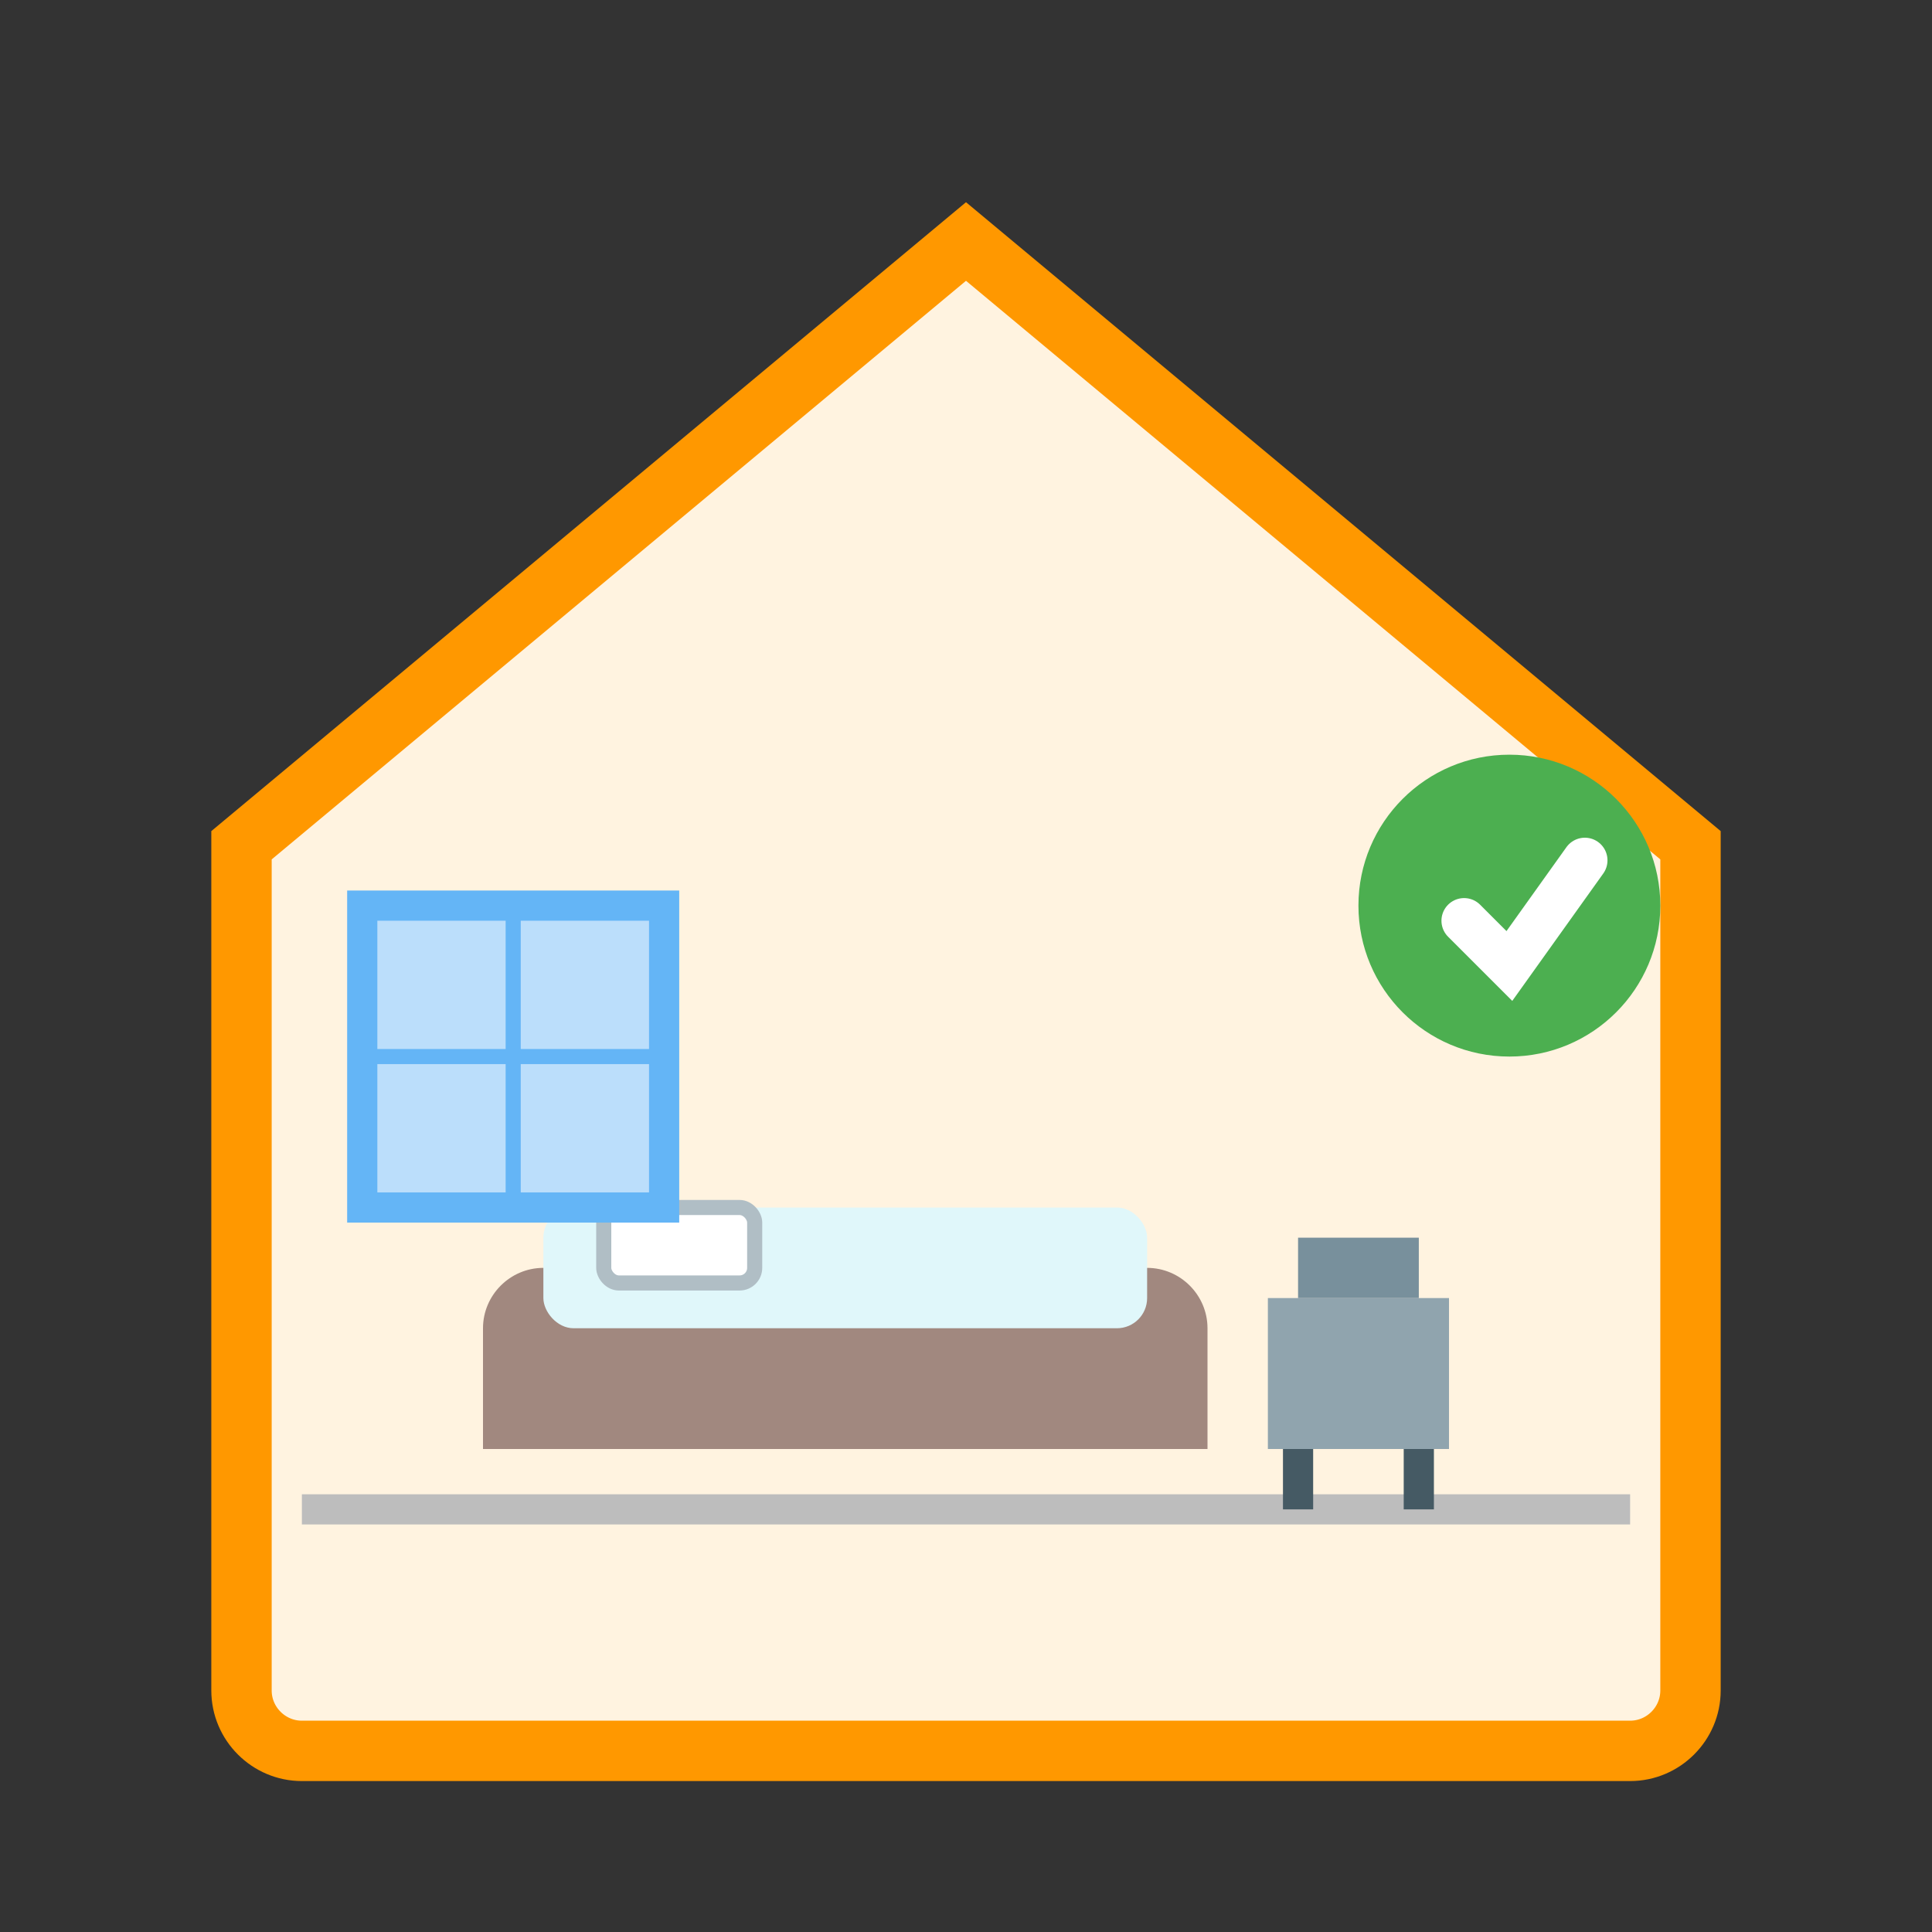 <svg width="100" height="100" viewBox="0 0 64 64" fill="none" xmlns="http://www.w3.org/2000/svg">
  <rect x="0" y="0" width="64" height="64" fill="#333333" stroke="none"/>
  <!-- House Outline -->
  <path d="M8 28L32 8L56 28V56C56 57.1 55.1 58 54 58H10C8.9 58 8 57.1 8 56V28Z" fill="#FFF3E0" stroke="#FF9800" stroke-width="2"></path>

  <!-- Floor Line -->
  <line x1="10" y1="50" x2="54" y2="50" stroke="#BDBDBD" stroke-width="1"></line>

  <!-- Bed Frame (rounded head) -->
  <path d="M18 42H38C39.1 42 40 42.9 40 44V48H16V44C16 42.9 16.9 42 18 42Z" fill="#A1887F"></path>
  <!-- Mattress -->
  <rect x="18" y="40" width="20" height="4" rx="1" fill="#E0F7FA"></rect>
  <!-- Pillow -->
  <rect x="20" y="40" width="5" height="2.5" rx="0.5" fill="#FFFFFF" stroke="#B0BEC5" stroke-width="0.5"></rect>

  <!-- Chair -->
  <rect x="42" y="43" width="6" height="5" fill="#90A4AE"></rect>
  <rect x="43" y="41" width="4" height="2" fill="#78909C"></rect>
  <line x1="43" y1="48" x2="43" y2="50" stroke="#455A64" stroke-width="1"></line>
  <line x1="47" y1="48" x2="47" y2="50" stroke="#455A64" stroke-width="1"></line>

  <!-- Window -->
  <rect x="12" y="30" width="10" height="10" fill="#BBDEFB" stroke="#64B5F6" stroke-width="1"></rect>
  <line x1="17" y1="30" x2="17" y2="40" stroke="#64B5F6" stroke-width="0.5"></line>
  <line x1="12" y1="35" x2="22" y2="35" stroke="#64B5F6" stroke-width="0.5"></line>

  <!-- Available Tick -->
  <circle cx="50" cy="30" r="5" fill="#4CAF50"></circle>
  <path d="M48.5 30.5L50 32L52.5 28.5" stroke="white" stroke-width="1.5" stroke-linecap="round"></path>
</svg>
